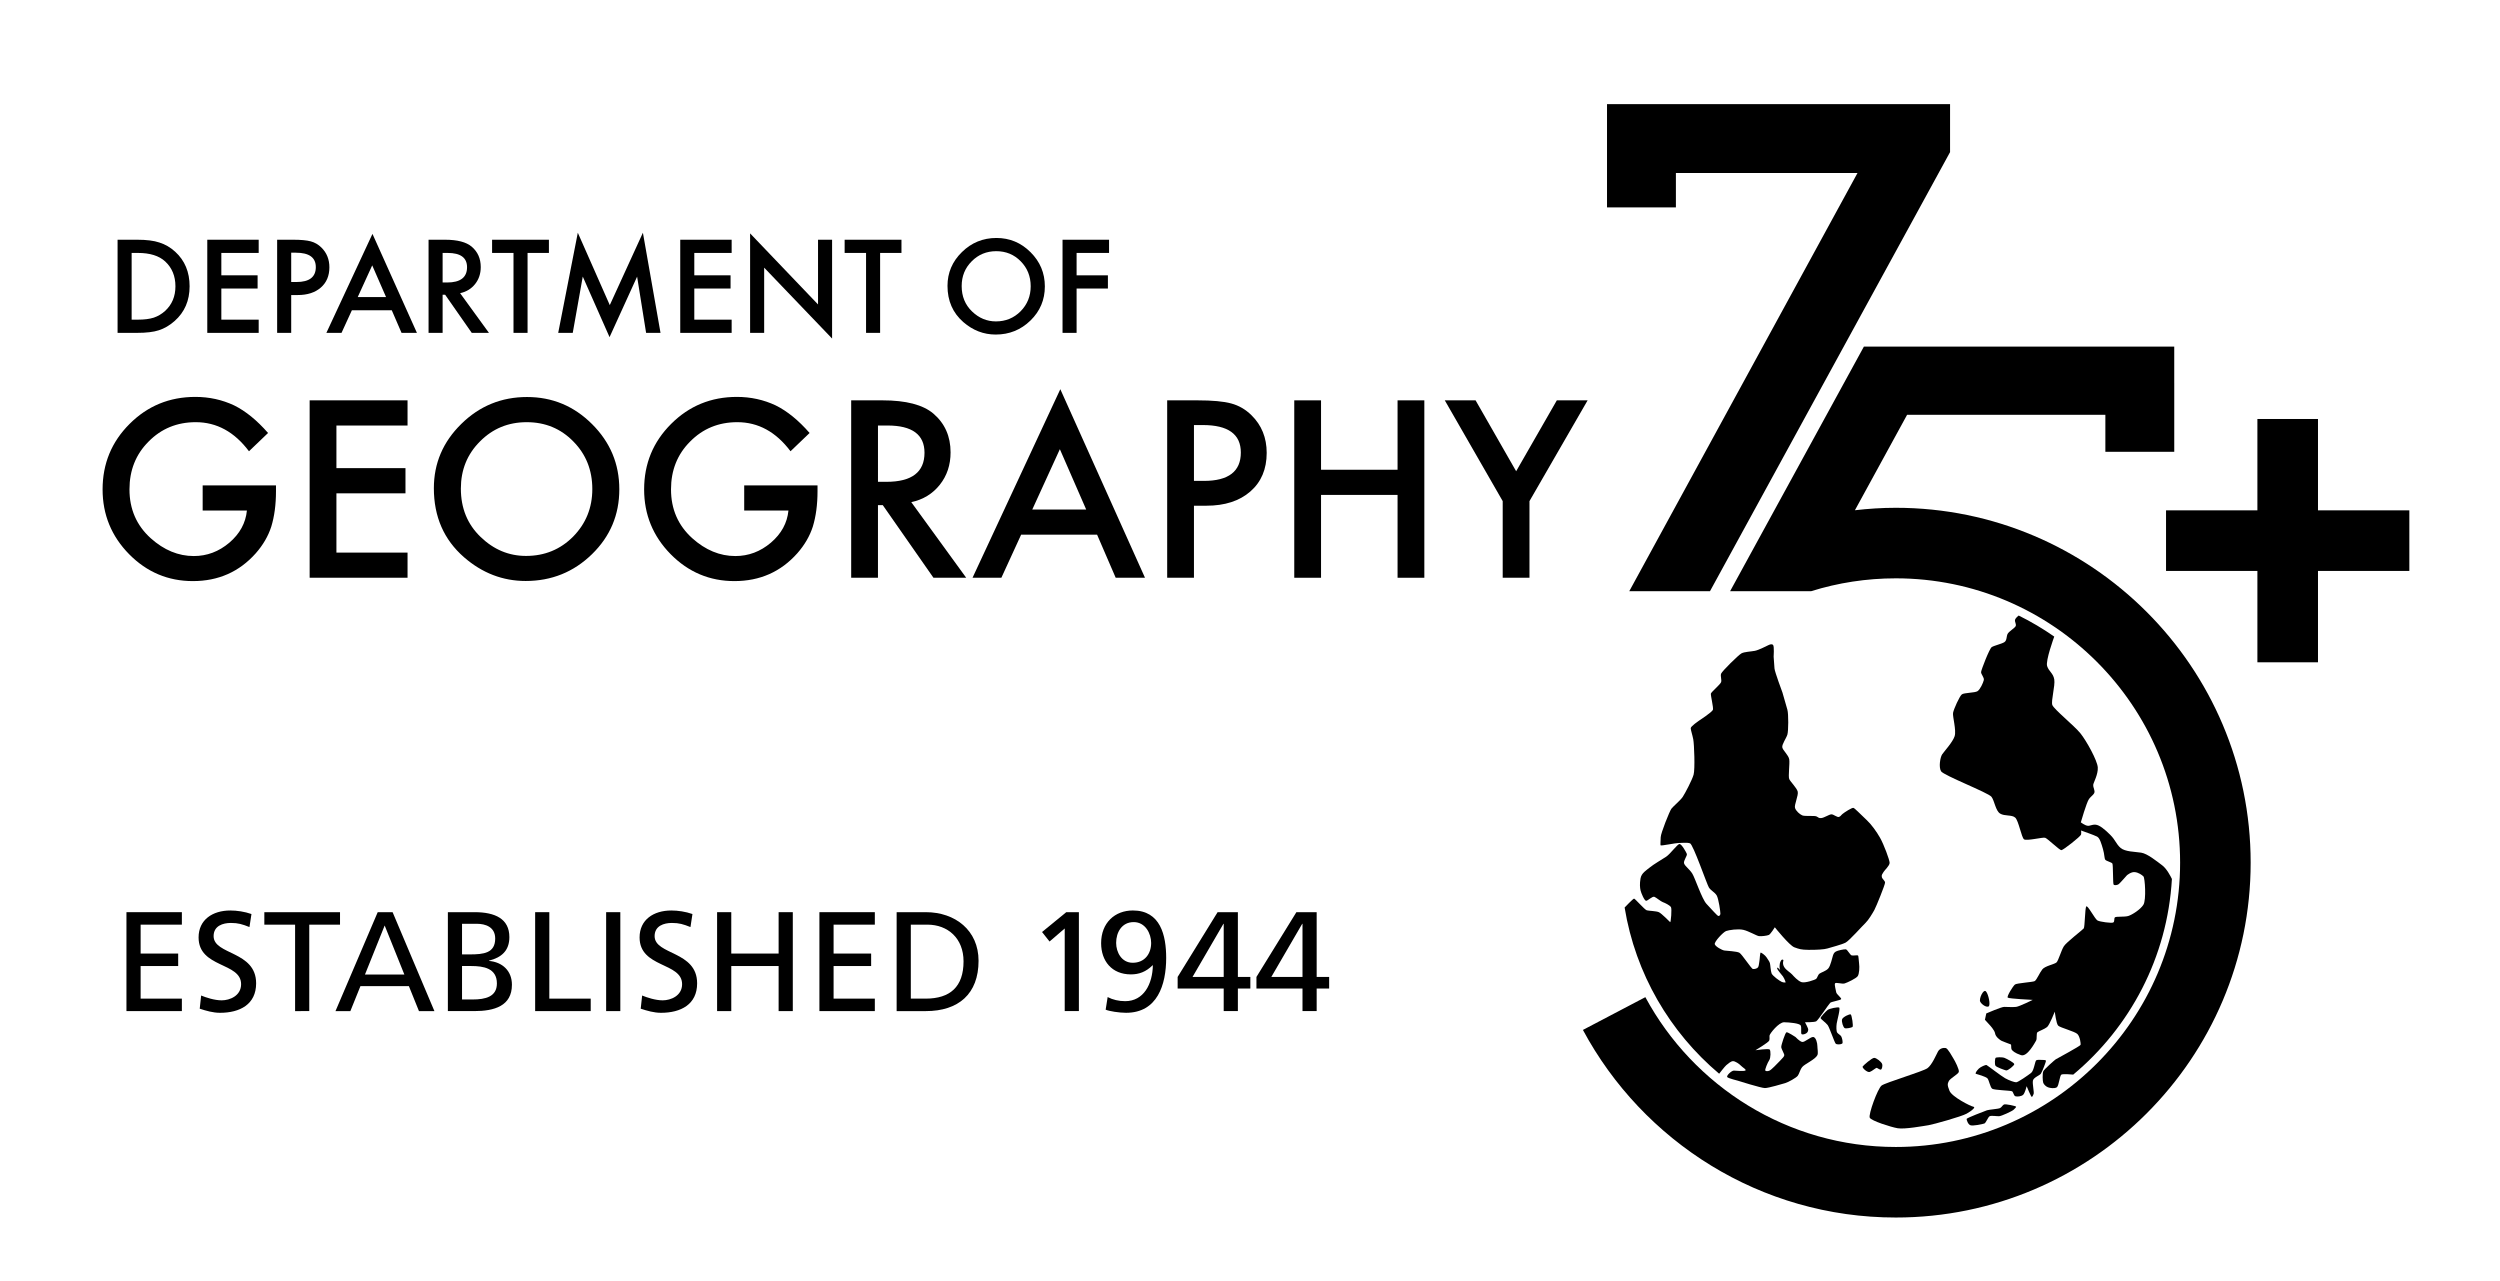 <?xml version="1.0" encoding="utf-8"?>
<!-- Generator: Adobe Illustrator 25.2.1, SVG Export Plug-In . SVG Version: 6.00 Build 0)  -->
<svg version="1.1" id="Layer_1" xmlns="http://www.w3.org/2000/svg" xmlns:xlink="http://www.w3.org/1999/xlink" x="0px" y="0px"
	 width="445px" height="228px" viewBox="0 0 445 228" enable-background="new 0 0 445 228" xml:space="preserve">
<g>
	<g>
		<g>
			<g>
				<polygon points="286.049,18.53 286.049,24.661 286.049,30.791 286.049,36.922 298.31,36.922 298.31,30.791 
					330.637,30.791 290.012,105.23 304.379,105.23 347.111,27.076 347.111,18.53 				"/>
			</g>
			<g>
				<path d="M337.45,90.387c-2.462,0-4.887,0.159-7.276,0.436l9.29-16.991h35.291v6.59h12.262V68.161h-0.002v-6.467
					h-55.241l-23.813,43.536h0.02h14.316h0.096c4.758-1.486,9.816-2.287,15.057-2.287
					c27.906,0,50.61,22.704,50.61,50.61s-22.704,50.61-50.61,50.61c-19.251,0-36.023-10.806-44.577-26.669
					l-11.114,5.834c10.659,19.856,31.621,33.392,55.691,33.392c34.83,0,63.167-28.336,63.167-63.167
					S372.281,90.387,337.45,90.387z"/>
			</g>
			<g>
				<g>
					<path d="M329.438,180.574c-0.181-0.136-1.389,0.438-1.54,0.845c-0.151,0.408,0.196,1.494,0.483,1.6
						c0.287,0.106,1.162-0.09,1.359-0.211C329.936,182.688,329.619,180.71,329.438,180.574z"/>
				</g>
				<g>
					<path d="M327.355,179.337c-0.287-0.106-1.69,0.181-2.023,0.423c-0.332,0.241-1.268,1.268-1.268,1.449
						c0,0.181,0.951,0.83,1.268,1.268c0.317,0.438,1.208,3.079,1.419,3.291c0.211,0.211,0.921,0.151,1.147,0
						c0.226-0.151-0.036-1.117-0.181-1.328c-0.145-0.211-0.528-0.407-0.694-0.634
						c-0.166-0.226-0.181-1.042-0.091-1.63C327.023,181.586,327.642,179.442,327.355,179.337z"/>
				</g>
				<g>
					<path d="M332.819,190.808c0.448-0.151,1.108-0.791,1.268-0.725s0.543,0.377,0.725,0.302
						c0.181-0.075,0.347-0.71,0.181-1.057c-0.166-0.347-0.981-1.026-1.389-1.026c-0.408,0-1.917,1.328-2.053,1.54
						C331.415,190.054,332.371,190.959,332.819,190.808z"/>
				</g>
				<g>
					<path d="M332.819,198.959c0.287,0.543,3.728,1.66,4.981,1.872c1.253,0.211,4.619-0.413,5.464-0.543
						c0.845-0.131,5.877-1.54,6.792-2.053c0.916-0.513,1.691-1.162,1.208-1.238
						c-0.483-0.075-3.819-1.751-4.256-2.838c-0.438-1.087-0.332-1.253-0.121-1.721
						c0.211-0.468,1.66-1.223,1.781-1.63c0.121-0.408-0.694-1.977-0.936-2.355
						c-0.241-0.377-0.996-1.826-1.389-1.902c-0.393-0.075-1.062,0.03-1.389,0.634
						c-0.326,0.604-1.057,2.37-1.872,2.958s-7.441,2.551-8.151,3.079
						C334.223,193.752,332.532,198.416,332.819,198.959z"/>
				</g>
				<g>
					<path d="M307.27,189.611c0.248-0.206,0.769-0.684,1.167-0.725c0.398-0.04,1.171,0.503,1.449,0.805
						c0.276,0.303,1.102,0.741,0.765,0.876c-0.337,0.137-1.605,0.03-2.013,0c-0.407-0.03-1.443,0.952-1.167,1.177
						c0.278,0.227,1.812,0.604,1.812,0.604s4.196,1.327,4.87,1.327c0.674,0,3.115-0.744,3.623-0.885
						c0.508-0.141,1.927-0.926,2.214-1.289c0.287-0.362,0.388-1.041,0.805-1.569
						c0.419-0.529,2.322-1.342,2.698-2.113c0.178-0.367,0-1.148,0-1.63c0-0.483-0.227-1.494-0.695-1.601
						c-0.468-0.105-1.569,0.996-2.037,0.876c-0.469-0.12-1.163-0.876-1.163-0.876s-1.373-0.906-1.601-0.845
						c-0.226,0.061-0.95,2.279-0.935,2.627c0.015,0.347,0.558,1.222,0.543,1.449
						c-0.015,0.226-0.24,0.468-0.754,0.996c-0.515,0.527-1.525,1.599-1.872,1.751
						c-0.347,0.151-0.634,0.12-0.754,0c-0.122-0.12,0.407-1.434,0.693-1.841c0.288-0.408,0.288-1.676,0.091-1.902
						c-0.196-0.227-2.534,0.12-2.534,0.12s2.324-1.388,2.444-1.721c0.122-0.331,0.016-0.573,0.061-0.906
						c0.046-0.331,1.645-2.37,2.597-2.353c0.95,0.015,2.776,0.181,2.958,0.588
						c0.181,0.407-0.03,1.388,0.151,1.525c0.181,0.135,0.634,0,0.875-0.181c0.242-0.181,0.288-0.408,0.303-0.634
						c0.015-0.227-0.575-1.298-0.575-1.298s1.647,0.015,1.993-0.166c0.347-0.181,2.266-3.109,2.506-3.307
						c0.24-0.196,1.788-0.436,1.932-0.634c0.144-0.196-0.826-0.863-0.876-1.237c-0.049-0.376-0.346-1.314-0.211-1.569
						c0.137-0.257,1.24,0.15,1.721,0c0.481-0.151,2.054-0.891,2.325-1.299c0.272-0.407,0.336-1.587,0.24-2.233
						c-0.093-0.647-0.076-1.373-0.211-1.449c-0.137-0.076-0.769,0.059-1.087,0
						c-0.316-0.061-0.769-1.042-1.057-1.087c-0.287-0.046-1.494,0.211-1.78,0.392
						c-0.287,0.181-0.377,0.318-0.514,0.695c-0.137,0.377-0.422,1.856-0.845,2.324
						c-0.423,0.468-1.223,0.68-1.54,0.906c-0.318,0.227-0.392,0.756-0.604,0.937
						c-0.211,0.181-2.037,0.815-2.656,0.573c-0.619-0.242-1.296-0.975-1.627-1.352
						c-0.333-0.377-1.039-0.73-1.409-1.322c-0.37-0.592-0.141-1.163-0.141-1.163s0.008-0.195-0.219-0.163
						c-0.226,0.03-0.384,0.557-0.384,0.557s-0.086,0.32-0.087,0.643c-0.001,0.264,0.051,0.537,0.111,0.656
						c0.043,0.086-0.575-0.696-0.544-0.334c0.03,0.348,0.846,1.18,1.039,1.472c0.339,0.512,0.484,1.066,0.484,1.066
						s-0.303,0.074-0.695-0.09c-0.392-0.166-1.645-1.087-1.811-1.51c-0.166-0.423-0.211-1.525-0.301-1.841
						c-0.091-0.318-0.394-0.68-0.604-1.028c-0.211-0.346-0.891-0.83-1.026-0.845
						c-0.137-0.015-0.171,1.261-0.242,1.569c-0.071,0.31-0.076,0.832-0.24,1.057
						c-0.166,0.226-0.619,0.333-0.906,0.301c-0.288-0.03-1.948-2.641-2.416-2.898
						c-0.468-0.255-2.218-0.331-2.656-0.392c-0.438-0.061-1.586-0.693-1.721-1.117
						c-0.137-0.423,1.508-2.174,2.022-2.355c0.514-0.181,2.098-0.423,3.05-0.211
						c0.95,0.211,2.355,1.056,2.777,1.117c0.423,0.061,1.464-0.061,1.782-0.211
						c0.316-0.151,1.056-1.359,1.056-1.359s2.597,3.244,3.473,3.562c0.875,0.316,1.176,0.438,2.534,0.453
						c1.359,0.015,2.811-0.067,3.351-0.242c0.54-0.175,2.597-0.693,3.261-1.056
						c0.664-0.362,3.018-3.02,3.532-3.503c0.514-0.483,1.238-1.691,1.569-2.294c0.333-0.604,1.902-4.499,1.902-4.861
						s-0.483-0.618-0.573-0.996c-0.091-0.377,0.105-0.568,0.301-0.904c0.196-0.336,1.087-1.119,1.087-1.632
						s-1.041-3.29-1.691-4.437c-0.649-1.148-1.574-2.426-2.414-3.2c-0.84-0.775-2.068-2.054-2.325-2.144
						c-0.255-0.091-1.635,0.809-1.961,1.087s-0.272,0.362-0.604,0.514c-0.333,0.15-0.981-0.484-1.388-0.453
						c-0.408,0.03-1.268,0.619-1.782,0.664c-0.512,0.045-0.482-0.135-0.875-0.301
						c-0.393-0.166-2.053,0.03-2.521-0.181c-0.468-0.212-1.117-0.785-1.283-1.329
						c-0.166-0.543,0.649-2.233,0.483-2.898c-0.166-0.664-1.298-1.751-1.508-2.233
						c-0.212-0.484,0.12-2.732,0-3.503c-0.122-0.769-1.148-1.599-1.238-2.143
						c-0.09-0.543,0.71-1.615,0.906-2.264c0.196-0.649,0.217-3.682,0-4.438l-0.876-3.05
						c0,0-1.375-3.681-1.418-4.287c-0.044-0.604-0.151-2.083-0.151-2.083s0.12-1.826-0.09-2.082
						c-0.211-0.257-0.552-0.111-0.815,0c-0.263,0.11-1.71,0.886-2.445,1.026c-0.735,0.14-1.856,0.166-2.385,0.453
						c-0.529,0.287-3.471,3.185-3.623,3.623c-0.15,0.437,0.151,1.102,0,1.509c-0.15,0.408-1.736,1.736-1.811,2.022
						c-0.076,0.288,0.484,2.477,0.362,2.884c-0.12,0.408-2.536,1.978-2.536,1.978s-1.418,0.965-1.418,1.298
						c0,0.333,0.287,1.133,0.453,1.993c0.166,0.86,0.331,5.312,0.059,6.279c-0.272,0.967-1.523,3.336-1.932,3.955
						c-0.407,0.618-1.706,1.69-2.022,2.113c-0.318,0.422-1.902,4.377-1.902,5.071c0,0.695-0.105,1.344,0,1.449
						c0.105,0.107,2.732-0.435,3.17-0.422c0.438,0.012,1.494-0.137,2.052,0.059c0.56,0.198,3.004,7.292,3.351,7.85
						c0.347,0.558,1.042,0.845,1.39,1.418c0.346,0.575,0.679,2.974,0.664,3.261c-0.015,0.287-0.211,0.438-0.392,0.392
						c-0.181-0.044-1.253-1.252-2.083-2.143c-0.83-0.891-2.039-4.619-2.536-5.403
						c-0.499-0.785-1.268-1.284-1.449-1.782c-0.181-0.499,0.619-1.388,0.483-1.721
						c-0.135-0.333-0.921-1.751-1.298-1.751c-0.377,0-1.636,1.773-2.385,2.264
						c-0.75,0.491-2.264,1.373-2.898,1.902c-0.634,0.527-1.495,0.996-1.66,1.961c-0.166,0.967-0.107,1.63,0,2.113
						c0.105,0.484,0.693,1.872,0.996,1.872c0.301,0,1.117-0.861,1.479-0.71c0.362,0.151,1.117,0.815,1.508,0.952
						c0.393,0.135,1.192,0.543,1.419,0.845c0.226,0.301-0.016,2.809-0.12,2.717
						c-0.105-0.092-1.54-1.571-2.024-1.782c-0.483-0.211-1.751-0.226-2.143-0.331
						c-0.392-0.107-2.083-2.083-2.264-2.083c-0.178,0-1.625,1.528-1.681,1.587
						c1.927,11.81,8.065,22.201,16.827,29.585C306.072,191.041,307.029,189.81,307.27,189.611z"/>
				</g>
				<g>
					<path d="M351.717,191.14c0.21,0.061,1.771,0.493,2.053,0.815c0.282,0.322,0.483,1.59,0.845,1.841
						c0.362,0.252,3.3,0.312,3.532,0.453c0.231,0.141,0.292,0.785,0.594,0.885
						c0.302,0.101,1.036,0.04,1.369-0.252c0.332-0.292,0.634-1.54,0.634-1.54s0.775,1.902,0.906,1.902
						c0.131,0,0.201-0.241,0.332-0.513c0.131-0.272-0.241-1.811-0.121-2.385c0.121-0.574,1.198-0.906,1.419-1.238
						c0.221-0.332,0.946-2.151,0.896-2.306c-0.051-0.155-0.513-0.128-0.765-0.139
						c-0.252-0.011-0.704-0.05-0.946,0.06c-0.241,0.111-0.403,1.862-0.936,2.264
						c-0.533,0.403-2.325,1.67-2.657,1.66c-0.332-0.01-1.228-0.312-1.962-0.725
						c-0.735-0.413-3.17-2.304-3.321-2.355c-0.151-0.05-1.016,0.318-1.359,0.644
						C351.888,190.541,351.507,191.08,351.717,191.14z"/>
				</g>
				<g>
					<path d="M350.056,199.171c0,0.171,0.221,0.936,0.664,1.117c0.443,0.181,2.184-0.191,2.49-0.302
						s0.649-1.147,0.951-1.298c0.302-0.151,1.218,0.01,1.66,0c0.443-0.01,2.365-0.916,2.596-1.147
						c0.231-0.231,0.453-0.423,0.453-0.543s-1.902-0.543-2.174-0.392c-0.272,0.151-0.382,0.473-0.694,0.634
						c-0.312,0.161-1.962,0.262-2.325,0.393C353.317,197.762,350.056,199,350.056,199.171z"/>
				</g>
				<g>
					<path d="M353.951,179.156c0.423-0.181,0-2.204-0.453-2.687c-0.453-0.483-1.268,1.31-1.026,1.811
						C352.713,178.781,353.528,179.337,353.951,179.156z"/>
				</g>
				<g>
					<path d="M358.539,189.42c0-0.252-1.328-0.956-1.736-1.117c-0.408-0.161-1.464-0.131-1.585,0
						c-0.121,0.131-0.211,1.167,0,1.419c0.211,0.252,1.57,0.745,1.872,0.815
						C357.392,190.607,358.539,189.671,358.539,189.42z"/>
				</g>
				<g>
					<path d="M384.874,154.029c-0.986-0.735-2.606-2.073-3.743-2.254s-2.848-0.148-3.663-0.846
						c-0.815-0.698-0.876-1.359-1.851-2.334c-0.976-0.976-1.923-1.761-2.616-1.801
						c-0.695-0.04-0.935,0.242-1.409,0.192c-0.472-0.051-1.207-0.604-1.207-0.604s1.016-3.543,1.449-4.146
						c0.432-0.604,1.076-0.876,0.986-1.419c-0.091-0.543-0.272-0.784-0.221-1.157
						c0.05-0.373,0.885-1.832,0.805-3.059c-0.08-1.228-2.003-4.72-3.099-6.079
						c-1.097-1.359-4.731-4.287-4.992-5.032c-0.261-0.744,0.533-3.421,0.346-4.548
						c-0.187-1.127-0.959-1.409-1.271-2.374c-0.308-0.952,1.219-5.125,1.267-5.255
						c-2.007-1.4-4.12-2.656-6.33-3.748c-0.029,0.022-0.589,0.438-0.653,0.791
						c-0.065,0.362,0.261,0.741,0.12,1.087c-0.141,0.347-1.232,0.952-1.449,1.409
						c-0.215,0.459-0.1,1.142-0.563,1.449c-0.463,0.307-1.847,0.615-2.254,0.886
						c-0.408,0.272-1.857,4.015-1.892,4.428c-0.036,0.411,0.594,0.975,0.482,1.448
						c-0.111,0.474-0.644,1.67-1.127,1.973c-0.482,0.301-2.37,0.257-2.778,0.563
						c-0.407,0.307-1.464,2.652-1.569,3.301c-0.105,0.649,0.619,3.094,0.282,4.147
						c-0.337,1.051-1.859,2.702-2.214,3.219c-0.355,0.517-0.649,2.279-0.202,3.019
						c0.448,0.741,8.428,3.819,8.977,4.549c0.548,0.729,0.719,2.471,1.529,2.978
						c0.809,0.508,2.088,0.171,2.696,0.725s1.112,3.537,1.569,3.863c0.459,0.328,3.316-0.402,3.745-0.282
						c0.428,0.122,2.56,2.22,2.897,2.214c0.337-0.004,3.422-2.439,3.503-2.777c0.08-0.337,0-0.725,0-0.725
						s2.365,0.82,2.858,1.087c0.493,0.267,0.759,1.243,1.045,2.214c0.288,0.971,0.227,1.67,0.423,1.912
						c0.196,0.24,1.102,0.436,1.253,0.664c0.151,0.226,0.076,3.547,0.217,3.743c0.14,0.196,0.689,0.105,0.925-0.08
						c0.236-0.187,1.449-1.569,1.449-1.569s0.745-0.644,1.409-0.564c0.664,0.08,1.253,0.493,1.529,0.765
						c0.276,0.272,0.523,4.166,0,5.032c-0.523,0.866-2.028,1.806-2.696,2.012c-0.67,0.206-2.169,0.051-2.376,0.242
						c-0.206,0.192-0.004,0.79-0.322,0.925c-0.316,0.137-2.309-0.12-2.777-0.362
						c-0.468-0.24-1.782-2.852-2.013-2.494c-0.23,0.356-0.236,3.642-0.443,3.904s-3.084,2.456-3.541,3.18
						c-0.459,0.725-0.962,2.521-1.289,2.858c-0.327,0.337-2.043,0.628-2.536,1.247
						c-0.493,0.619-1.016,1.902-1.367,2.094c-0.353,0.19-3.166,0.352-3.503,0.603
						c-0.337,0.252-1.519,2.134-1.287,2.336c0.23,0.201,4.447,0.402,4.447,0.402s-2.37,1.177-2.958,1.247
						c-0.59,0.071-1.647,0-2.134,0c-0.488,0-3.18,1.167-3.18,1.167l-0.24,1.127l0.845,0.926
						c0,0,0.883,0.923,0.965,1.508c0.08,0.584,0.862,1.187,1.208,1.344c0.347,0.156,1.447,0.545,1.582,0.605
						c0.137,0.061,0.018,0.678,0.149,0.902c0.131,0.224,0.553,0.639,1.671,1.01
						c1.118,0.371,2.472-2.232,2.683-2.576c0.209-0.346,0.004-1.314,0.255-1.51c0.252-0.196,1.283-0.558,1.712-0.92
						c0.428-0.362,1.367-2.738,1.367-2.738s0.242,2.134,0.604,2.496c0.362,0.362,2.958,1.026,3.421,1.489
						c0.463,0.463,0.624,1.725,0.564,1.932c-0.061,0.206-4.298,2.502-4.428,2.576
						c-0.129,0.076-2.049,1.746-2.214,2.134c-0.166,0.388-0.122,1.756,0,2.053c0.12,0.297,0.453,0.638,0.845,0.79
						c0.374,0.143,1.126,0.241,1.514,0.027c0.033-0.023,0.066-0.046,0.098-0.07
						c0.338-0.349,0.48-2.046,0.762-2.217c0.288-0.173,2.068-0.005,2.116-0.001
						c10.101-8.431,16.757-20.843,17.564-34.826C386.363,155.958,385.668,154.621,384.874,154.029z"/>
				</g>
			</g>
		</g>
		<g>
			<g>
				<path d="M385.555,90.842h16.262V74.58h10.784v16.262h16.262v10.785h-16.262v16.262h-10.784v-16.262h-16.262V90.842
					z"/>
			</g>
		</g>
	</g>
	<g>
		<g>
			<path d="M20.929,59.25V42.671h3.479c1.668,0,2.985,0.165,3.952,0.494c1.038,0.322,1.979,0.87,2.824,1.643
				c1.711,1.561,2.566,3.612,2.566,6.153c0,2.549-0.891,4.61-2.674,6.185c-0.895,0.787-1.833,1.335-2.813,1.643
				c-0.916,0.308-2.216,0.462-3.898,0.462H20.929z M23.431,56.899h1.127c1.124,0,2.058-0.118,2.803-0.354
				c0.745-0.251,1.417-0.648,2.019-1.192c1.231-1.124,1.847-2.588,1.847-4.392c0-1.818-0.609-3.293-1.825-4.424
				c-1.095-1.009-2.71-1.514-4.843-1.514h-1.127V56.899z"/>
			<path d="M46.046,45.022h-6.647v3.984h6.454v2.352h-6.454v5.541h6.647v2.352h-9.149V42.671h9.149V45.022z"/>
			<path d="M51.834,52.517v6.733h-2.502V42.671h2.835c1.389,0,2.438,0.097,3.146,0.29
				c0.716,0.193,1.346,0.558,1.89,1.095c0.952,0.931,1.428,2.105,1.428,3.522c0,1.518-0.508,2.72-1.525,3.608
				c-1.016,0.888-2.388,1.331-4.113,1.331H51.834z M51.834,50.198h0.934c2.298,0,3.447-0.884,3.447-2.652
				c0-1.711-1.185-2.566-3.554-2.566h-0.827V50.198z"/>
			<path d="M69.734,55.224h-7.098l-1.847,4.027h-2.695l8.204-17.621l7.914,17.621h-2.738L69.734,55.224z M68.714,52.872
				l-2.459-5.638l-2.577,5.638H68.714z"/>
			<path d="M81.9,52.185l5.133,7.066h-3.06l-4.736-6.787h-0.451v6.787h-2.502V42.671h2.932
				c2.191,0,3.773,0.412,4.746,1.235c1.074,0.916,1.611,2.126,1.611,3.63c0,1.174-0.337,2.183-1.009,3.028
				C83.891,51.408,83.003,51.948,81.9,52.185z M78.786,50.284h0.795c2.37,0,3.554-0.906,3.554-2.717
				c0-1.697-1.153-2.545-3.458-2.545h-0.891V50.284z"/>
			<path d="M93.906,45.022v14.228h-2.502V45.022h-3.812v-2.352H97.707v2.352H93.906z"/>
			<path d="M99.361,59.25l3.49-17.825l5.691,12.886l5.895-12.886l3.135,17.825h-2.566l-1.6-10.008l-4.907,10.77
				l-4.768-10.781l-1.782,10.019H99.361z"/>
			<path d="M130.233,45.022h-6.647v3.984h6.454v2.352h-6.454v5.541h6.647v2.352h-9.149V42.671h9.149V45.022z"/>
			<path d="M133.519,59.25V41.543l12.091,12.65V42.671h2.502v17.589l-12.091-12.617v11.608H133.519z"/>
			<path d="M156.66,45.022v14.228h-2.502V45.022h-3.812v-2.352h10.115v2.352H156.66z"/>
			<path d="M168.654,50.885c0-2.334,0.856-4.338,2.566-6.013c1.704-1.675,3.751-2.513,6.142-2.513
				c2.362,0,4.388,0.845,6.078,2.534c1.697,1.69,2.545,3.719,2.545,6.088c0,2.384-0.852,4.406-2.556,6.067
				c-1.711,1.668-3.776,2.502-6.196,2.502c-2.14,0-4.063-0.741-5.766-2.223
				C169.592,55.689,168.654,53.541,168.654,50.885z M171.178,50.918c0,1.833,0.616,3.34,1.847,4.521
				c1.224,1.181,2.638,1.772,4.242,1.772c1.74,0,3.207-0.601,4.403-1.804c1.196-1.217,1.793-2.699,1.793-4.446
				c0-1.768-0.591-3.25-1.772-4.446c-1.174-1.203-2.627-1.804-4.36-1.804c-1.725,0-3.182,0.601-4.37,1.804
				C171.772,47.703,171.178,49.171,171.178,50.918z"/>
			<path d="M197.411,45.022h-5.777v3.984h5.573v2.352h-5.573v7.893h-2.502V42.671h8.279V45.022z"/>
		</g>
		<g>
			<path d="M36.076,86.397h13.049v1.043c0,2.372-0.28,4.473-0.838,6.3c-0.546,1.69-1.466,3.272-2.762,4.745
				c-2.932,3.3-6.661,4.95-11.188,4.95c-4.418,0-8.202-1.596-11.351-4.786
				c-3.15-3.204-4.725-7.049-4.725-11.535c0-4.581,1.602-8.467,4.806-11.658c3.204-3.205,7.104-4.807,11.7-4.807
				c2.468,0,4.772,0.505,6.913,1.514c2.045,1.01,4.056,2.645,6.034,4.909l-3.396,3.252
				c-2.591-3.45-5.747-5.175-9.47-5.175c-3.341,0-6.143,1.153-8.406,3.456c-2.264,2.264-3.395,5.1-3.395,8.509
				c0,3.518,1.261,6.415,3.783,8.692c2.359,2.114,4.916,3.171,7.67,3.171c2.345,0,4.452-0.791,6.32-2.373
				c1.868-1.595,2.911-3.504,3.13-5.727h-7.875V86.397z"/>
			<path d="M72.544,75.741H59.883v7.588h12.292v4.479h-12.292v10.554h12.66v4.479h-17.426V71.262h17.426V75.741z"/>
			<path d="M77.227,86.908c0-4.444,1.629-8.262,4.888-11.453c3.245-3.191,7.145-4.786,11.699-4.786
				c4.5,0,8.359,1.609,11.577,4.827c3.231,3.218,4.847,7.084,4.847,11.597c0,4.541-1.622,8.393-4.868,11.556
				c-3.259,3.177-7.193,4.766-11.801,4.766c-4.078,0-7.739-1.411-10.983-4.234
				C79.013,96.057,77.227,91.967,77.227,86.908z M82.034,86.969c0,3.491,1.173,6.361,3.518,8.611
				c2.331,2.25,5.024,3.375,8.078,3.375c3.313,0,6.109-1.145,8.386-3.436c2.277-2.318,3.416-5.141,3.416-8.467
				c0-3.367-1.125-6.19-3.375-8.467c-2.236-2.291-5.004-3.436-8.304-3.436c-3.286,0-6.061,1.145-8.324,3.436
				C83.165,80.847,82.034,83.642,82.034,86.969z"/>
			<path d="M132.47,86.397h13.049v1.043c0,2.372-0.28,4.473-0.838,6.3c-0.546,1.69-1.466,3.272-2.762,4.745
				c-2.932,3.3-6.661,4.95-11.188,4.95c-4.418,0-8.202-1.596-11.351-4.786
				c-3.15-3.204-4.725-7.049-4.725-11.535c0-4.581,1.602-8.467,4.806-11.658c3.204-3.205,7.104-4.807,11.7-4.807
				c2.468,0,4.772,0.505,6.913,1.514c2.045,1.01,4.056,2.645,6.034,4.909l-3.396,3.252
				c-2.591-3.45-5.747-5.175-9.47-5.175c-3.341,0-6.143,1.153-8.406,3.456c-2.264,2.264-3.395,5.1-3.395,8.509
				c0,3.518,1.261,6.415,3.783,8.692c2.359,2.114,4.916,3.171,7.67,3.171c2.345,0,4.452-0.791,6.32-2.373
				c1.868-1.595,2.911-3.504,3.13-5.727h-7.875V86.397z"/>
			<path d="M162.209,89.383l9.776,13.458h-5.829l-9.02-12.926h-0.859v12.926h-4.766V71.262h5.584
				c4.172,0,7.185,0.784,9.04,2.352c2.046,1.746,3.068,4.05,3.068,6.913c0,2.236-0.641,4.159-1.923,5.768
				C166,87.903,164.309,88.933,162.209,89.383z M156.278,85.763h1.514c4.513,0,6.77-1.724,6.77-5.175
				c0-3.231-2.196-4.847-6.585-4.847h-1.698V85.763z"/>
			<path d="M195.281,95.171h-13.519l-3.518,7.67h-5.134l15.626-33.563l15.074,33.563h-5.215L195.281,95.171z
				 M193.339,90.692l-4.684-10.738l-4.908,10.738H193.339z"/>
			<path d="M212.524,90.017v12.824h-4.766V71.262h5.4c2.645,0,4.643,0.184,5.993,0.552
				c1.363,0.368,2.563,1.064,3.6,2.086c1.813,1.773,2.72,4.009,2.72,6.709c0,2.891-0.968,5.181-2.904,6.872
				c-1.937,1.69-4.547,2.536-7.833,2.536H212.524z M212.524,85.599h1.779c4.377,0,6.566-1.684,6.566-5.052
				c0-3.259-2.257-4.888-6.77-4.888h-1.575V85.599z"/>
			<path d="M235.145,83.615h13.621V71.262h4.766v31.579h-4.766V88.094h-13.621v14.747h-4.766V71.262h4.766V83.615z"/>
			<path d="M267.481,89.199l-10.309-17.937h5.482l7.22,12.62l7.242-12.62h5.48l-10.349,17.937v13.642h-4.766
				V89.199z"/>
		</g>
	</g>
	<g>
		<path d="M22.509,162.367h9.864v2.22h-7.341v5.146h6.685v2.22h-6.685v5.802h7.341v2.22h-9.864V162.367z"/>
		<path d="M44.405,165.016c-1.286-0.505-1.993-0.731-3.305-0.731c-1.413,0-3.077,0.504-3.077,2.346
			c0,3.38,7.568,2.598,7.568,8.4c0,3.759-2.901,5.248-6.433,5.248c-1.236,0-2.447-0.353-3.607-0.731
			l0.252-2.346c0.858,0.353,2.372,0.858,3.658,0.858c1.438,0,3.456-0.807,3.456-2.876
			c0-3.935-7.568-2.851-7.568-8.325c0-3.129,2.473-4.793,5.652-4.793c1.16,0,2.547,0.202,3.759,0.63
			L44.405,165.016z"/>
		<path d="M52.527,164.587h-5.475v-2.22h13.472v2.22h-5.474v15.389H52.527V164.587z"/>
		<path d="M67.234,162.367h2.649l7.442,17.609H74.575l-1.791-4.44h-8.628l-1.791,4.44H59.716L67.234,162.367z
			 M68.471,164.738l-3.507,8.728h7.013L68.471,164.738z"/>
		<path d="M79.719,162.367h4.768c3.658,0,6.181,1.185,6.181,4.44c0,2.421-1.413,3.632-3.632,4.188v0.05
			c2.397,0.202,4.087,1.766,4.087,4.238c0,3.784-3.128,4.692-6.71,4.692h-4.692V162.367z M82.242,169.884h1.387
			c2.447,0,4.516-0.227,4.516-2.825c0-2.094-1.791-2.624-3.254-2.624h-2.649V169.884z M82.242,177.907h1.892
			c2.27,0,4.314-0.48,4.314-2.851c0-2.725-2.397-3.103-4.566-3.103h-1.64V177.907z"/>
		<path d="M95.257,162.367h2.522v15.389h7.367v2.22h-9.889V162.367z"/>
		<path d="M107.894,162.367h2.523v17.609h-2.523V162.367z"/>
		<path d="M122.903,165.016c-1.286-0.505-1.993-0.731-3.305-0.731c-1.413,0-3.077,0.504-3.077,2.346
			c0,3.38,7.568,2.598,7.568,8.4c0,3.759-2.901,5.248-6.433,5.248c-1.236,0-2.447-0.353-3.608-0.731
			l0.252-2.346c0.858,0.353,2.372,0.858,3.659,0.858c1.438,0,3.456-0.807,3.456-2.876
			c0-3.935-7.568-2.851-7.568-8.325c0-3.129,2.472-4.793,5.651-4.793c1.16,0,2.548,0.202,3.759,0.63
			L122.903,165.016z"/>
		<path d="M127.644,162.367h2.523v7.366h8.427v-7.366h2.523v17.609h-2.523v-8.023h-8.427v8.023h-2.523V162.367z"/>
		<path d="M145.856,162.367h9.864v2.22h-7.341v5.146h6.685v2.22h-6.685v5.802h7.341v2.22h-9.864V162.367z"/>
		<path d="M159.602,162.367h5.197c5.222,0,9.384,3.229,9.384,8.653c0,5.903-3.582,8.956-9.384,8.956h-5.197V162.367z
			 M162.125,177.755h2.649c4.339,0,6.736-2.094,6.736-6.635c0-4.112-2.801-6.534-6.433-6.534h-2.952V177.755z"/>
		<path d="M189.519,165.268l-2.7,2.321l-1.337-1.69l4.314-3.532h2.246v17.609h-2.522V165.268z"/>
		<path d="M197.161,177.478c0.908,0.479,1.993,0.731,3.128,0.731c3.28,0,4.869-3.027,4.919-6.408l-0.05,0.026
			c-1.185,1.16-2.397,1.615-3.86,1.615c-3.405,0-5.298-2.397-5.298-5.55c0-3.633,2.447-5.828,5.651-5.828
			c4.919,0,5.929,4.44,5.929,8.451c0,4.768-1.564,9.763-7.14,9.763c-1.211,0-3.002-0.278-3.632-0.554
			L197.161,177.478z M201.626,171.373c2.094,0,3.279-1.564,3.279-3.531c0-1.665-1.034-3.709-3.103-3.709
			c-2.119,0-3.128,1.817-3.128,3.709C198.674,169.48,199.633,171.373,201.626,171.373z"/>
		<path d="M217.82,175.964h-8.199v-2.069l7.114-11.529h3.607v11.529h2.22v2.069h-2.22v4.011h-2.523V175.964z
			 M217.82,164.435h-0.05l-5.5,9.46h5.55V164.435z"/>
		<path d="M231.845,175.964h-8.199v-2.069l7.114-11.529h3.607v11.529h2.22v2.069h-2.22v4.011h-2.522V175.964z
			 M231.845,164.435h-0.051l-5.5,9.46h5.551V164.435z"/>
	</g>
</g>
</svg>
